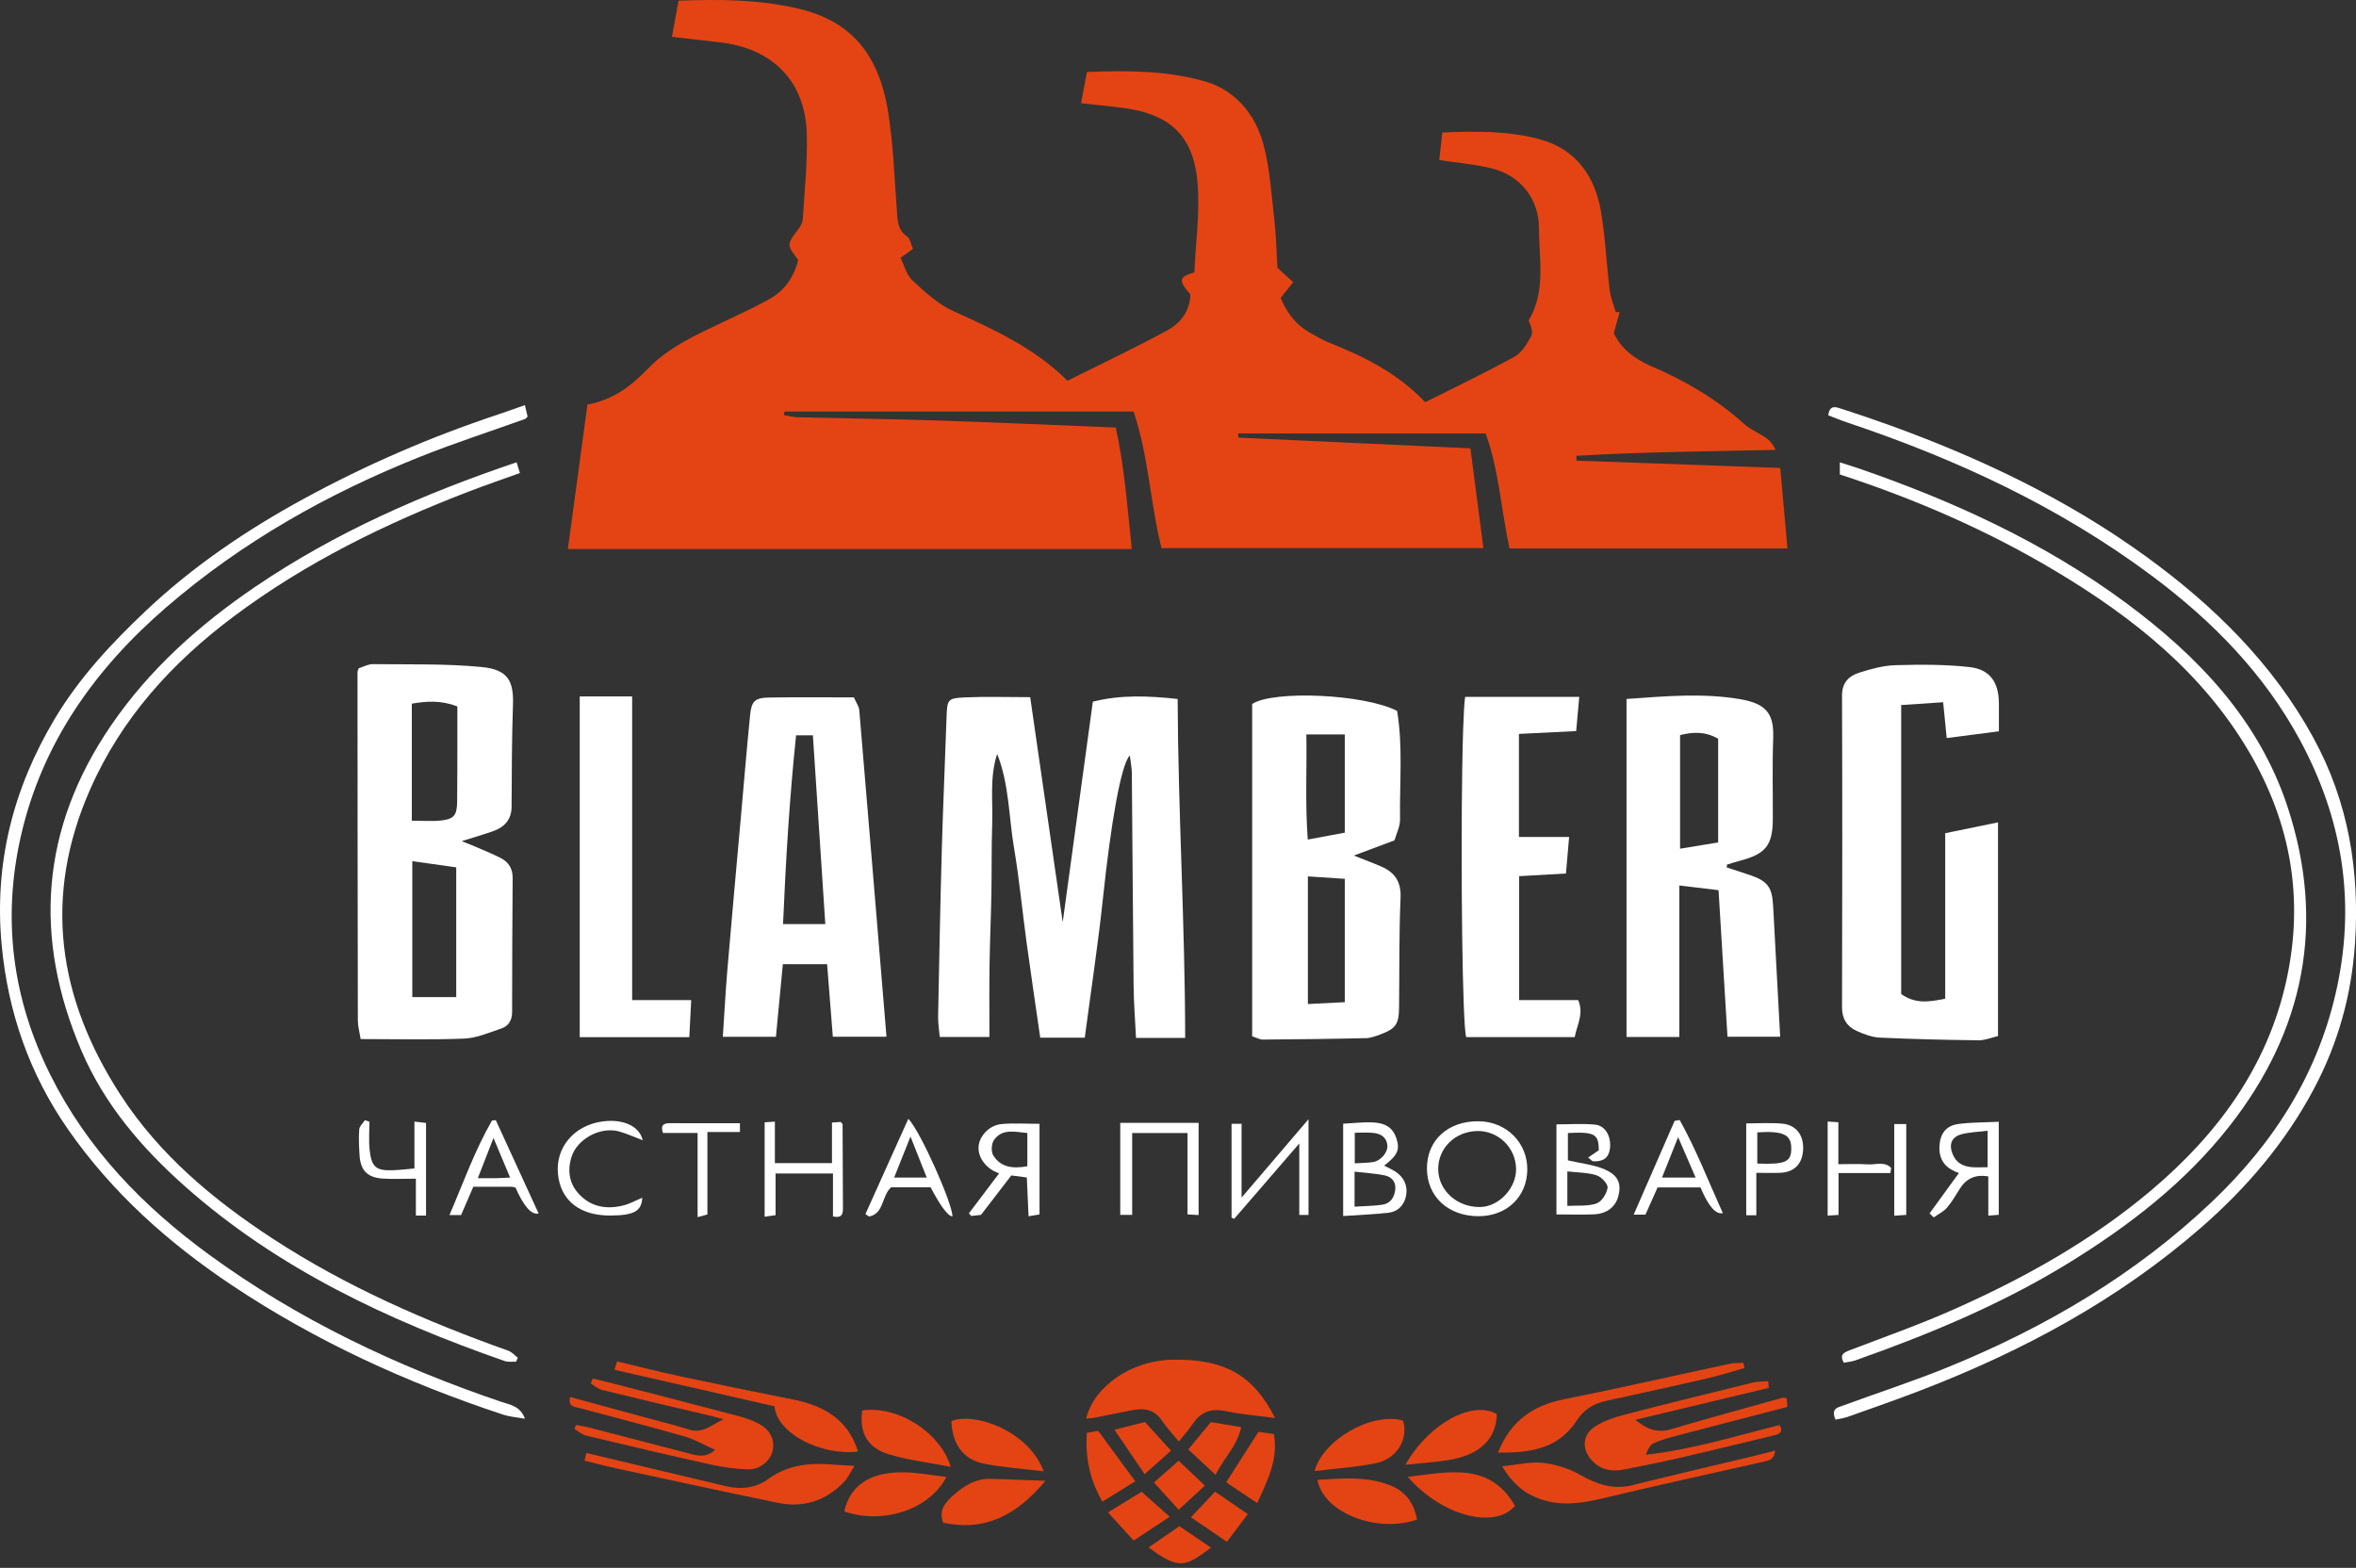 <svg width="296" height="197" viewBox="0 0 296 197" fill="none" xmlns="http://www.w3.org/2000/svg">
<rect x="0" y="0" width="296" height="197" fill="#333333" stroke="none"/>
<path d="M140.161 53.722C132.507 53.413 125.094 53.075 117.677 52.831C111.871 52.64 106.062 52.575 100.252 52.431C99.666 52.417 99.08 52.252 98.494 52.158C98.516 52.011 98.537 51.864 98.559 51.712H142.422C144.335 57.389 144.522 63.371 145.935 68.872H186.372C185.804 64.518 185.265 60.398 184.737 56.332C174.811 55.876 165.194 55.43 155.58 54.988C155.57 54.815 155.562 54.639 155.552 54.466H186.653C188.321 59.039 188.598 64.08 189.651 68.908H224.57C224.268 65.528 223.977 62.279 223.664 58.798C215.086 58.489 206.57 58.184 198.056 57.878C198.056 57.677 198.056 57.479 198.056 57.278C206.347 56.771 214.655 56.728 223.071 56.523C222.776 55.89 222.424 55.408 221.964 55.085C221.04 54.434 219.94 53.995 219.113 53.251C215.644 50.131 211.7 47.826 207.432 46C205.365 45.115 203.622 43.771 202.752 41.858C203.032 40.834 203.259 40.014 203.485 39.198C203.323 39.209 203.158 39.216 202.996 39.227C202.734 38.303 202.349 37.397 202.234 36.455C201.828 33.137 201.691 29.772 201.123 26.486C200.368 22.11 197.959 18.756 193.57 17.534C189.59 16.427 185.423 16.473 181.203 16.646C181.062 17.937 180.937 19.08 180.825 20.105C183.259 20.482 185.42 20.647 187.49 21.176C191.014 22.075 193.336 24.958 193.347 28.632C193.358 32.558 194.246 36.635 192.045 40.284C192.355 40.949 192.646 41.743 192.376 42.236C191.848 43.206 191.183 44.321 190.269 44.824C186.62 46.834 182.856 48.628 179.06 50.541C175.627 46.913 171.417 44.817 166.998 43.056C166.172 42.725 165.391 42.265 164.608 41.826C162.868 40.855 161.703 39.392 160.898 37.429C161.354 36.858 161.818 36.275 162.469 35.459C161.839 34.88 161.221 34.316 160.488 33.64C160.376 31.756 160.34 29.718 160.11 27.704C159.747 24.508 159.56 21.244 158.737 18.16C157.716 14.338 155.178 11.304 151.331 10.211C146.603 8.87 141.653 8.834 136.559 9.05C136.307 10.387 136.07 11.645 135.818 12.968C137.742 13.184 139.46 13.342 141.168 13.569C146.578 14.291 149.861 16.678 150.436 22.758C150.795 26.576 150.213 30.483 150.058 34.222C148.07 34.798 148.034 35.24 149.544 36.962C149.541 39.04 148.34 40.596 146.639 41.52C142.559 43.739 138.356 45.719 134.11 47.844C129.98 43.71 124.867 41.402 119.727 39.065C117.828 38.206 116.185 36.674 114.629 35.229C113.884 34.539 113.611 33.338 113.137 32.396C113.859 31.871 114.284 31.562 114.701 31.264C114.399 30.577 114.33 29.973 114.003 29.75C112.695 28.869 112.763 27.575 112.666 26.245C112.367 22.19 112.22 18.102 111.584 14.097C110.347 6.332 106.525 2.55 100.266 1.076C95.348 -0.082 90.319 -0.1 85.25 0.091C84.969 1.618 84.71 3.057 84.423 4.624C86.483 4.861 88.374 5.095 90.272 5.296C97.077 6.03 101.201 10.196 101.366 16.898C101.453 20.417 101.079 23.951 100.867 27.474C100.841 27.913 100.608 28.395 100.335 28.754C98.825 30.735 98.81 30.724 100.291 32.666C99.784 34.686 98.695 36.39 96.865 37.458C95.064 38.508 93.144 39.36 91.264 40.266C87.755 41.952 84.124 43.498 81.381 46.349C79.293 48.517 77.028 50.235 73.806 50.832C72.983 56.915 72.167 62.926 71.344 68.987H142.196C141.631 63.742 141.279 58.651 140.175 53.708L140.161 53.722Z" fill="#E44414"/>
<path d="M147.243 170.847C142.095 170.951 137.422 174.237 136.455 178.242C136.836 178.206 137.188 178.199 137.526 178.13C139.104 177.825 140.679 177.501 142.253 177.188C143.767 176.886 145.061 177.106 146.007 178.522C146.618 179.439 147.391 180.248 148.103 181.121C148.753 180.305 149.361 179.64 149.857 178.9C150.885 177.368 152.208 176.926 154.024 177.311C155.987 177.724 158.004 177.879 160.193 178.174C157.486 172.77 153.822 170.714 147.243 170.847Z" fill="#E44414"/>
<path d="M86.698 182.66C82.417 181.546 78.139 180.431 73.857 179.328C73.371 179.202 72.868 179.137 72.376 179.044C72.304 179.209 72.235 179.374 72.163 179.54C72.656 179.827 73.113 180.255 73.645 180.381C78.872 181.632 84.106 182.872 89.355 184.03C90.919 184.375 92.537 184.602 94.133 184.616C95.557 184.63 96.887 183.415 97.099 182.157C97.329 180.766 96.675 179.669 95.521 178.997C94.662 178.497 93.673 178.166 92.702 177.911C87.622 176.563 82.532 175.258 77.441 173.942C76.456 173.687 75.464 173.457 74.475 173.216C74.389 173.421 74.303 173.629 74.22 173.834C74.702 174.115 75.147 174.528 75.665 174.654C80.191 175.761 84.728 176.818 89.262 177.893C89.7 177.997 90.132 178.127 90.894 178.332C89.323 179.083 88.277 180.14 86.645 179.64C84.473 178.975 82.266 178.432 80.076 177.836C77.276 177.073 74.475 176.308 71.635 175.531C71.329 176.822 72.214 176.757 72.857 176.93C77.243 178.105 81.644 179.241 86.008 180.489C87.281 180.855 88.46 181.553 89.841 182.171C88.669 183.207 87.687 182.919 86.706 182.664L86.698 182.66Z" fill="#E44414"/>
<path d="M207.788 181.33C208.701 180.909 209.697 180.651 210.675 180.392C215.284 179.177 219.9 177.987 224.563 176.775C224.527 176.311 224.505 175.988 224.484 175.696C224.239 175.65 224.114 175.585 224.013 175.61C219.3 176.926 214.579 178.213 209.884 179.594C208.155 180.1 206.85 179.54 205.459 178.396C211.171 177.03 216.701 175.707 222.23 174.384C222.197 174.104 222.165 173.827 222.136 173.547C221.493 173.601 220.828 173.575 220.206 173.726C214.817 175.046 209.428 176.365 204.057 177.76C202.802 178.087 201.515 178.533 200.433 179.22C198.88 180.208 198.7 181.851 199.793 183.253C200.918 184.695 202.446 184.968 204.154 184.62C206.375 184.163 208.604 183.742 210.815 183.232C214.824 182.308 218.822 181.33 222.819 180.367C223.484 180.208 224.124 180 223.589 179.062C218.02 180.428 212.581 182.16 206.789 182.782C207.012 182.121 207.317 181.546 207.785 181.326L207.788 181.33Z" fill="#E44414"/>
<path d="M205.178 186.597C202.719 187.215 200.656 186.529 198.527 185.313C197.125 184.515 195.446 183.99 193.839 183.807C192.276 183.631 190.647 184.048 188.724 184.235C189.935 186.288 191.398 187.589 193.379 188.312C196.032 189.279 198.639 188.912 201.31 188.276C208.047 186.665 214.813 185.184 221.572 183.663C222.277 183.505 222.945 183.383 223.021 182.258C221.795 182.57 220.72 182.858 219.634 183.117C214.813 184.274 209.981 185.382 205.175 186.59L205.178 186.597Z" fill="#E44414"/>
<path d="M107.363 184.181C106.371 184.127 105.717 184.109 105.062 184.051C102.039 183.785 99.159 183.908 96.531 185.831C95.003 186.953 93.119 187.197 91.207 186.737C85.401 185.346 79.595 183.972 73.666 182.567C73.645 182.66 73.548 183.048 73.433 183.53C74.939 183.897 76.269 184.249 77.606 184.537C84.319 185.982 91.023 187.456 97.75 188.833C100.971 189.491 103.793 188.556 106.072 186.169C106.561 185.655 106.863 184.961 107.356 184.181H107.363Z" fill="#E44414"/>
<path d="M196.503 175.812C192.548 176.595 189.762 178.598 188.195 182.516C192.164 182.563 195.773 182.099 198.128 178.443C198.98 177.12 200.235 176.362 201.759 176.024C206.009 175.085 210.262 174.169 214.504 173.191C216.075 172.828 217.613 172.324 219.163 171.889C219.12 171.674 219.077 171.454 219.034 171.239C218.462 171.275 217.872 171.239 217.319 171.357C210.38 172.838 203.463 174.431 196.507 175.812H196.503Z" fill="#E44414"/>
<path d="M85.379 172.918C82.766 172.36 80.177 171.692 77.531 171.062C77.398 171.487 77.312 171.756 77.197 172.112C84.063 173.68 90.736 175.2 97.308 176.7C97.577 180.086 103.146 182.948 107.802 182.383C106.54 178.325 103.47 176.61 99.598 175.84C94.852 174.898 90.11 173.928 85.379 172.918Z" fill="#E44414"/>
<path d="M174.397 186.529C171.489 185.479 168.509 185.756 165.521 185.946C166.265 190.052 172.927 192.687 178.036 190.933C177.593 188.628 176.429 187.262 174.394 186.529H174.397Z" fill="#E44414"/>
<path d="M176.867 185.561C181.088 190.429 187.764 192.23 190.342 189.207C187.117 183.634 181.99 184.986 176.867 185.561Z" fill="#E44414"/>
<path d="M119.859 187.801C118.882 188.668 117.846 189.728 118.508 191.332C123.818 192.446 127.765 190.347 131.342 186.061C128.818 185.968 126.676 185.885 124.537 185.81C122.671 185.745 121.161 186.654 119.863 187.798L119.859 187.801Z" fill="#E44414"/>
<path d="M113.734 184.997C109.948 184.896 106.889 186.198 106.069 189.915C111.012 191.594 116.768 189.66 118.907 185.579C117.156 185.374 115.448 185.04 113.737 184.997H113.734Z" fill="#E44414"/>
<path d="M108.327 177.217C107.939 179.953 108.945 181.909 111.649 182.728C114.075 183.462 116.632 183.757 119.45 184.31C118.105 179.903 112.724 176.574 108.323 177.221L108.327 177.217Z" fill="#E44414"/>
<path d="M176.576 184.044C178.179 183.886 179.538 183.771 180.893 183.609C181.659 183.519 182.432 183.404 183.18 183.207C186.329 182.376 187.961 180.514 188.062 177.692C185.031 175.901 179.509 178.842 176.576 184.044Z" fill="#E44414"/>
<path d="M176.267 178.49C172.168 177.39 166.132 181.05 165.168 184.839C167.796 184.515 170.356 184.353 172.851 183.85C175.483 183.322 176.989 180.816 176.267 178.49Z" fill="#E44414"/>
<path d="M119.536 178.547C119.597 181.359 120.981 183.372 123.591 183.901C126.014 184.389 128.506 184.548 131.123 184.868C129.325 179.949 122.678 177.383 119.532 178.547H119.536Z" fill="#E44414"/>
<path d="M158.104 179.906C156.756 182.02 155.455 184.059 154.056 186.252C155.257 187.057 156.53 187.905 157.953 188.862C159.28 185.96 160.624 183.311 160.042 180.19C159.305 180.083 158.669 179.989 158.104 179.906Z" fill="#E44414"/>
<path d="M137.975 179.781C137.576 179.852 137.13 179.935 136.548 180.043C136.329 183.232 136.962 185.996 138.5 188.678C139.938 187.79 141.261 186.971 142.627 186.126C140.988 183.89 139.514 181.884 137.975 179.784V179.781Z" fill="#E44414"/>
<path d="M143.433 187.442C142.023 188.308 140.65 189.149 139.212 190.03C140.352 191.285 141.369 192.41 142.426 193.575C144.13 192.446 145.525 191.522 146.952 190.577C145.679 189.441 144.623 188.502 143.433 187.442Z" fill="#E44414"/>
<path d="M155.936 179.32C154.559 179.09 153.352 178.889 152.126 178.688C151.155 179.863 150.253 180.956 149.289 182.121C150.396 183.153 151.475 184.152 152.719 185.31C153.783 183.146 155.462 181.661 155.936 179.32Z" fill="#E44414"/>
<path d="M140.014 179.647C141.362 181.632 142.559 183.394 143.81 185.231C144.946 184.217 145.992 183.282 147.121 182.272C145.989 181.032 144.917 179.856 143.846 178.677C142.591 178.993 141.455 179.281 140.014 179.647Z" fill="#E44414"/>
<path d="M149.627 190.645C151.079 191.634 152.446 192.565 154.146 193.726C155.03 192.55 155.89 191.411 156.767 190.246C155.48 189.361 154.081 188.405 152.658 187.427C151.568 188.585 150.601 189.61 149.627 190.645Z" fill="#E44414"/>
<path d="M144.31 194.431C148.178 197.335 148.969 196.818 152.147 194.463C150.864 193.593 149.595 192.73 148.174 191.767C146.938 192.619 145.679 193.485 144.306 194.431H144.31Z" fill="#E44414"/>
<path d="M144.979 186.273C146.05 187.452 147.064 188.571 148.085 189.696C149.249 188.624 150.285 187.672 151.381 186.662C150.253 185.597 149.224 184.623 148.077 183.541C146.967 184.522 145.917 185.446 144.979 186.277V186.273Z" fill="#E44414"/>
<path d="M251.117 152.638V140.95C249.359 141.036 247.68 141.011 246.037 141.23C244.437 141.442 243.721 142.51 243.664 144.099C243.592 145.962 244.671 146.903 246.109 147.389C244.858 149.111 243.642 150.786 242.427 152.461C242.6 152.63 242.776 152.799 242.949 152.968C243.517 152.562 244.182 152.242 244.624 151.732C245.246 151.016 245.71 150.164 246.227 149.359C247.043 148.086 248.165 147.536 249.804 147.817V152.745C250.318 152.702 250.692 152.674 251.117 152.638ZM249.715 146.659C248.974 146.659 248.327 146.706 247.69 146.648C246.616 146.551 245.756 146.091 245.325 145.016C244.825 143.783 245.174 142.855 246.465 142.51C247.428 142.255 248.456 142.237 249.718 142.079V146.655L249.715 146.659Z" fill="white"/>
<path d="M239.494 141.238H237.987V152.753C238.559 152.717 239.019 152.684 239.494 152.652V141.238Z" fill="white"/>
<path d="M64.276 101.303C64.29 97.057 64.308 92.812 64.448 88.569C64.545 85.546 63.833 84.122 60.44 83.802C55.935 83.378 51.376 83.5 46.843 83.45C46.225 83.443 45.606 83.802 45.074 83.964C44.988 84.223 44.916 84.331 44.916 84.442C44.923 99.042 44.93 113.645 44.959 128.245C44.959 128.932 45.16 129.615 45.308 130.557C49.737 130.557 54.033 130.668 58.315 130.499C59.875 130.438 61.425 129.751 62.945 129.244C63.866 128.939 64.34 128.227 64.34 127.177C64.34 121.554 64.369 115.928 64.409 110.305C64.416 109.159 63.909 108.328 62.942 107.828C61.892 107.285 60.788 106.847 59.703 106.376C59.25 106.178 58.789 106.006 58.009 105.689C59.541 105.208 60.717 104.866 61.874 104.467C63.362 103.953 64.272 103.018 64.279 101.31L64.276 101.303ZM57.319 125.283H51.801V108.202C53.814 108.486 55.583 108.738 57.319 108.982V125.279V125.283ZM57.463 92.704C57.456 95.389 57.467 98.078 57.434 100.764C57.413 102.443 57.024 102.928 55.396 103.097C54.231 103.216 53.044 103.119 51.739 103.119V88.415C53.595 88.084 55.432 87.983 57.463 88.76C57.463 90.108 57.463 91.406 57.463 92.704Z" fill="white"/>
<path d="M62.938 176.128C49.834 171.677 37.435 165.81 26.229 157.617C17.96 151.57 10.979 144.372 6.337 135.079C1.549 125.491 0.258 115.472 2.62 105.071C5.28 93.362 11.928 84.043 20.883 76.31C30.392 68.099 41.203 62.002 52.843 57.368C57.161 55.649 61.594 54.211 65.973 52.64C66.07 52.604 66.138 52.486 66.285 52.342C66.188 51.928 66.084 51.475 65.948 50.9C64.718 51.331 63.654 51.723 62.579 52.079C54.102 54.891 45.923 58.435 38.1 62.706C31 66.585 24.291 71.112 18.37 76.702C13.998 80.829 9.911 85.212 6.83 90.396C1.642 99.121 -0.752 108.519 0.208 118.725C1.002 127.195 3.702 134.95 8.556 141.917C14.07 149.833 21.12 156.143 29.127 161.485C39.707 168.546 51.147 173.762 63.187 177.739C64.071 178.03 65.034 178.094 65.958 178.263C65.365 176.653 64.06 176.505 62.935 176.124L62.938 176.128Z" fill="white"/>
<path d="M64.909 58.083C53.178 62.048 42.155 66.88 32.089 73.715C25.05 78.492 18.773 84.094 13.945 91.162C5.112 104.089 4.13 117.801 10.245 132.052C13.125 138.764 17.795 144.232 23.22 149.046C34.929 159.436 48.792 165.914 63.399 171.012C63.837 171.167 64.362 171.077 64.844 171.098L65.052 170.591C64.657 170.293 64.305 169.876 63.862 169.718C53.527 166.033 43.507 161.668 34.289 155.65C26.811 150.768 20.017 145.102 15.113 137.524C7.279 125.423 5.36 112.7 11.331 99.171C15.289 90.202 21.62 83.256 29.353 77.464C38.424 70.673 48.493 65.744 59.031 61.711C61.08 60.927 63.158 60.215 65.319 59.435C65.178 58.975 65.067 58.611 64.901 58.076L64.909 58.083Z" fill="white"/>
<path d="M53.526 152.738V141.097C53.21 141.058 52.746 141.004 52.067 140.925V146.817C51.078 146.903 50.258 147.004 49.439 147.036C47.253 147.126 46.67 146.67 46.437 144.462C46.315 143.305 46.415 142.118 46.415 140.946C46.225 140.878 46.038 140.813 45.847 140.745C45.596 141.133 45.164 141.504 45.132 141.906C45.049 142.974 45.107 144.06 45.171 145.131C45.283 147.051 46.146 147.96 48.083 148.086C49.385 148.172 50.693 148.101 52.25 148.101V152.738H53.526Z" fill="white"/>
<path d="M290.637 92.682C285.529 83.364 278.123 76.091 269.595 69.904C259.781 62.782 248.949 57.623 237.599 53.496C235.521 52.741 233.425 52.032 231.322 51.353C230.689 51.148 229.869 50.807 229.697 52.184C230.488 52.486 231.297 52.823 232.127 53.1C245.814 57.691 258.778 63.706 270.408 72.391C277.982 78.05 284.475 84.662 288.994 93.056C294.207 102.738 295.926 112.933 293.675 123.773C291.425 134.601 285.816 143.477 277.918 150.984C268.294 160.133 257.037 166.759 244.8 171.756C240.435 173.539 235.938 174.995 231.512 176.62C230.887 176.851 229.992 176.98 230.61 178.375C231.153 178.253 231.67 178.191 232.149 178.023C235.244 176.919 238.354 175.844 241.417 174.661C254.233 169.711 266.201 163.272 276.609 154.183C282.289 149.222 287.118 143.556 290.688 136.859C293.747 131.114 295.444 125.024 295.875 118.531C296.483 109.421 295.045 100.728 290.637 92.689V92.682Z" fill="white"/>
<path d="M61.817 140.785C59.663 144.516 58.229 148.575 56.467 152.67H57.931C58.452 151.458 58.966 150.268 59.466 149.111C61.159 149.111 62.712 149.111 64.265 149.114C64.438 149.114 64.61 149.183 64.768 149.219C65.804 151.587 66.772 152.674 67.673 152.479C65.879 148.568 64.085 144.66 62.291 140.749L61.817 140.785ZM62.295 148.043C61.648 148.054 61.001 148.043 60.03 148.043C60.691 146.346 61.27 144.865 62 142.985C62.78 144.84 63.402 146.325 64.089 147.96C63.323 147.996 62.805 148.029 62.291 148.039L62.295 148.043Z" fill="white"/>
<path d="M171.557 130.449C172.197 130.434 172.848 130.193 173.459 129.963C175.357 129.251 175.749 128.68 175.774 126.638C175.828 122.025 175.763 117.409 175.961 112.804C176.047 110.784 175.246 109.626 173.545 108.882C172.531 108.439 171.489 108.058 170.09 107.501C171.967 106.8 173.495 106.229 175.199 105.589C175.436 104.744 175.907 103.856 175.896 102.979C175.832 98.359 176.27 93.71 175.526 89.328C171.41 87.196 159.941 86.704 157.317 88.458V130.211C157.881 130.391 158.27 130.625 158.661 130.621C162.961 130.589 167.261 130.542 171.561 130.441L171.557 130.449ZM168.954 125.922C167.398 126.002 165.967 126.073 164.32 126.156V110.118C165.895 110.223 167.333 110.32 168.954 110.424V125.922ZM164.126 92.283H168.954V104.625C167.477 104.898 166.082 105.157 164.302 105.488C163.964 100.933 164.201 96.691 164.126 92.28V92.283Z" fill="white"/>
<path d="M184.216 130.312H197.845C198.114 128.781 199.024 127.44 198.28 125.66H190.859V110.09C192.833 109.978 194.717 109.87 196.741 109.755C196.874 108.231 196.993 106.84 197.14 105.161H190.834V92.215C193.232 92.096 195.54 91.981 198.028 91.859C198.161 90.385 198.28 89.058 198.413 87.559H184.075C183.971 88.271 183.888 89.756 183.82 91.766C183.802 92.369 183.781 93.017 183.766 93.707C183.745 94.627 183.727 95.616 183.709 96.662C183.518 108.957 183.719 128.892 184.212 130.312H184.216Z" fill="white"/>
<path d="M98.354 121.145H103.915C104.164 124.287 104.401 127.292 104.634 130.265H111.375C110.232 116.457 109.107 102.828 107.953 89.202C107.917 88.76 107.593 88.339 107.28 87.627C103.653 87.627 100.13 87.584 96.61 87.645C94.841 87.678 94.41 88.099 94.237 89.878C93.802 94.282 93.436 98.69 93.044 103.097C92.487 109.353 91.911 115.608 91.383 121.864C91.149 124.643 91.005 127.429 90.815 130.269H97.487C97.789 127.109 98.073 124.1 98.354 121.145ZM100.018 92.391H102.129C102.646 100.286 103.164 108.123 103.689 116.108H98.379C98.724 108.066 99.195 100.243 100.018 92.391Z" fill="white"/>
<path d="M231.664 171.228C232.181 171.124 232.667 171.084 233.109 170.929C242.363 167.654 251.404 163.905 259.802 158.749C267.456 154.05 274.506 148.625 280.086 141.518C289.58 129.424 292.208 115.932 287.38 101.314C283.767 90.378 276.067 82.375 267.025 75.699C256.836 68.178 245.418 62.954 233.479 58.842C232.756 58.593 232.027 58.374 231.149 58.094V59.614C240.669 62.724 249.754 66.665 258.296 71.78C268.006 77.594 276.699 84.496 282.563 94.465C287.837 103.439 289.483 112.977 287.265 123.133C284.889 134.011 278.633 142.492 270.311 149.528C262.811 155.866 254.284 160.619 245.339 164.58C241.14 166.439 236.797 167.974 232.501 169.617C231.689 169.926 231.045 170.171 231.66 171.231L231.664 171.228Z" fill="white"/>
<path d="M86.842 125.66H79.422V87.509H72.836V130.319H86.602C86.681 128.813 86.752 127.368 86.842 125.66Z" fill="white"/>
<path d="M105.86 141.295C105.86 141.202 105.731 141.108 105.63 140.971C105.321 140.993 104.987 141.018 104.527 141.051V146.141H97.354V140.932C96.808 140.968 96.43 140.989 96.067 141.015V152.878C96.603 152.803 96.977 152.749 97.441 152.684V147.446H104.652V152.85C105.907 153.101 105.904 152.404 105.904 151.71C105.893 148.241 105.882 144.768 105.86 141.299V141.295Z" fill="white"/>
<path d="M223.88 141.18C222.406 141.054 220.91 141.155 219.39 141.155V152.699H220.659V147.367C221.773 147.367 222.715 147.399 223.661 147.36C225.455 147.288 226.476 146.213 226.54 144.383C226.605 142.596 225.638 141.331 223.88 141.18ZM220.781 146.199V142.28C224.017 142.079 225.023 142.55 225.048 144.221C225.077 145.99 224.369 146.332 220.781 146.202V146.199Z" fill="white"/>
<path d="M175.314 147.213C174.875 146.925 174.383 146.713 173.901 146.458C175.583 145.167 175.907 144.452 175.447 143.06C174.976 141.633 174.023 141.025 172.057 141.018C170.996 141.015 169.939 141.126 168.749 141.194V152.792C170.759 152.656 172.607 152.587 174.436 152.379C175.706 152.235 176.478 151.336 176.673 150.128C176.867 148.92 176.356 147.896 175.314 147.213ZM170.209 142.327C170.956 142.327 171.708 142.276 172.452 142.341C173.405 142.424 174.181 142.812 174.307 143.898C174.404 144.75 173.491 145.854 172.517 146.008C171.823 146.12 171.111 146.112 170.209 146.17V142.33V142.327ZM175.296 149.47C175.188 150.43 174.702 151.217 173.689 151.368C172.592 151.534 171.474 151.534 170.183 151.617V147.216C171.488 147.367 172.714 147.443 173.912 147.673C174.821 147.845 175.407 148.471 175.296 149.467V149.47Z" fill="white"/>
<path d="M155.987 141.202H154.729V152.993C154.84 153.044 154.951 153.094 155.059 153.144C157.806 149.966 160.553 146.785 163.238 143.675V152.656H164.396V140.63C161.394 144.146 158.622 147.392 155.987 150.477V141.202Z" fill="white"/>
<path d="M140.744 152.648H142.243V142.363H149.196V152.591C149.699 152.62 150.091 152.641 150.591 152.67V141.087H140.744V152.652V152.648Z" fill="white"/>
<path d="M77.819 142.176C78.797 142.453 79.735 142.888 80.752 143.272C80.335 141.464 78.239 140.547 75.633 140.918C72.128 141.417 69.795 144.171 70.097 147.461C70.406 150.847 72.858 152.781 76.773 152.731C79.652 152.695 80.605 152.195 80.695 150.495C79.818 150.862 79.131 151.25 78.394 151.44C76.366 151.969 74.443 151.724 72.901 150.2C71.553 148.87 71.243 147.223 71.79 145.404C72.473 143.125 75.439 141.496 77.819 142.172V142.176Z" fill="white"/>
<path d="M210.395 140.835C208.694 144.728 206.997 148.618 205.25 152.616H206.728C207.26 151.422 207.763 150.297 208.256 149.197H213.645C214.63 151.553 215.566 152.63 216.452 152.429C214.669 148.5 213.127 144.484 211.031 140.731L210.391 140.835H210.395ZM208.809 147.96C209.474 146.289 210.085 144.757 210.833 142.881C211.642 144.754 212.311 146.292 213.033 147.96H208.813H208.809Z" fill="white"/>
<path d="M185.743 140.885C181.907 140.86 179.279 143.265 179.276 146.803C179.276 150.322 181.907 152.789 185.704 152.814C189.259 152.839 191.834 150.419 191.884 147.004C191.934 143.582 189.252 140.907 185.747 140.885H185.743ZM185.952 151.66C183.069 151.703 180.725 149.593 180.692 146.932C180.66 144.265 182.828 142.143 185.628 142.111C188.242 142.079 190.413 144.189 190.475 146.821C190.532 149.269 188.332 151.627 185.952 151.663V151.66Z" fill="white"/>
<path d="M222.766 113.789C222.643 111.499 222.086 110.722 219.936 109.978C218.94 109.633 217.937 109.32 216.938 108.993C216.949 108.874 216.96 108.752 216.974 108.634C217.546 108.465 218.11 108.281 218.685 108.127C221.842 107.289 222.712 106.193 222.73 102.939C222.751 99.585 222.651 96.227 222.776 92.876C222.888 89.91 222.162 88.458 218.667 87.858C213.997 87.052 209.262 87.473 204.352 87.825V130.294H210.985V111.258C212.696 111.463 214.145 111.639 215.913 111.851C216.294 118.099 216.665 124.211 217.035 130.265H223.654C223.352 124.661 223.057 119.225 222.769 113.789H222.766ZM215.863 105.851C214.393 106.092 212.865 106.344 211.078 106.638V92.369C212.721 91.945 214.27 91.898 215.863 92.822V105.851Z" fill="white"/>
<path d="M201.637 146.939C200.217 146.335 198.606 146.174 196.985 145.796V142.363C200.354 142.19 200.864 142.489 200.864 144.531C200.422 144.833 200.001 145.124 199.537 145.44C199.954 145.778 200.037 145.904 200.127 145.911C201.425 145.994 202.122 145.473 202.266 144.333C202.453 142.837 201.723 141.446 200.422 141.313C198.84 141.151 197.229 141.274 195.547 141.274V152.591C197.222 152.591 198.772 152.648 200.314 152.576C201.921 152.497 202.992 151.609 203.334 150.254C203.711 148.748 203.327 147.669 201.63 146.947L201.637 146.939ZM201.971 149.24C201.871 149.974 201.227 150.995 200.58 151.214C199.48 151.591 198.196 151.444 196.917 151.52V147.184C198.229 147.338 199.473 147.32 200.602 147.68C201.198 147.871 202.036 148.769 201.971 149.237V149.24Z" fill="white"/>
<path d="M84.203 141.126C83.394 141.122 82.952 141.335 83.29 142.356H87.644V152.932C88.115 152.803 88.424 152.717 88.877 152.594V142.241H92.961V141.133C89.923 141.133 87.065 141.144 84.203 141.126Z" fill="white"/>
<path d="M233.289 129.546C234.202 129.953 235.212 130.334 236.193 130.377C240.317 130.567 244.444 130.664 248.571 130.711C249.409 130.722 250.25 130.355 251.023 130.179V103.331C248.737 103.798 246.659 104.222 244.39 104.69V125.491C242.424 125.869 240.694 126.196 238.861 124.905V88.584C240.716 88.462 242.345 88.354 244.131 88.235C244.293 89.853 244.426 91.197 244.577 92.736C246.767 92.452 248.859 92.183 251.135 91.888C251.135 90.565 251.145 89.436 251.135 88.307C251.102 85.722 250.009 84.101 247.442 83.817C244.372 83.475 241.248 83.493 238.153 83.579C236.625 83.623 235.075 84.047 233.605 84.514C232.307 84.928 231.423 85.74 231.426 87.394C231.473 100.448 231.459 113.505 231.426 126.559C231.423 128.018 232.055 128.996 233.289 129.546Z" fill="white"/>
<path d="M125.846 141.237C124.375 141.371 123.2 142.568 122.977 143.819C122.754 145.073 123.527 146.425 124.896 147.162C125.13 147.288 125.385 147.367 125.529 147.428C124.228 149.15 122.977 150.804 121.726 152.461L122.038 152.785C122.545 152.727 123.049 152.673 123.25 152.648C124.659 150.815 125.882 149.219 127.057 147.691C127.837 147.795 128.362 147.867 129.006 147.953C129.078 149.571 129.149 151.138 129.225 152.824C129.825 152.724 130.199 152.659 130.602 152.591V141.205C128.93 141.205 127.381 141.097 125.849 141.237H125.846ZM129.07 146.537C127.338 146.846 125.741 146.745 124.778 145.149C124.494 144.682 124.566 143.671 124.896 143.218C125.946 141.77 127.51 142.219 129.074 142.366V146.54L129.07 146.537Z" fill="white"/>
<path d="M142.2 97.086C142.282 106.013 142.329 114.936 142.422 123.862C142.444 126.002 142.617 128.137 142.724 130.416H148.901C148.886 116.101 148.013 102.026 147.955 87.825C144.281 87.43 140.826 87.275 137.299 88.167C136.002 97.679 134.715 107.088 133.517 115.867C132.223 106.915 130.839 97.363 129.43 87.599C126.457 87.599 123.829 87.509 121.211 87.627C119.036 87.725 118.997 87.912 118.921 90.162C118.731 95.67 118.483 101.174 118.328 106.681C118.13 113.688 117.997 120.695 117.861 127.702C117.843 128.568 117.997 129.435 118.069 130.298H124.31C124.31 127.206 124.278 124.276 124.321 121.346C124.364 118.351 124.497 115.36 124.555 112.365C124.609 109.432 124.555 106.491 124.656 103.561C124.756 100.627 124.318 97.658 125.281 94.735C126.795 98.528 126.73 102.594 127.395 106.513C128.064 110.46 128.434 114.454 128.977 118.423C129.523 122.424 130.12 126.422 130.692 130.384H136.289C137.087 124.326 137.983 118.481 138.601 112.606C139.525 103.877 140.794 96.126 141.944 94.922C142.052 95.803 142.192 96.446 142.2 97.09V97.086Z" fill="white"/>
<path d="M108.726 152.551C108.88 152.652 109.035 152.753 109.189 152.853C111.073 152.505 110.75 150.272 111.954 149.186H116.919C118.194 151.6 119.108 152.816 119.662 152.835C119.687 151.282 115.657 142.151 114.118 140.576C112.256 144.714 110.491 148.633 108.729 152.551H108.726ZM116.433 147.96H112.335C113 146.292 113.64 144.692 114.391 142.812C115.132 144.678 115.75 146.242 116.433 147.96Z" fill="white"/>
<path d="M230.991 147.392H237.498C237.534 147.18 237.566 146.972 237.602 146.76C236.8 145.879 235.632 146.375 234.64 146.303C233.471 146.217 232.292 146.281 230.966 146.281V141.007C230.434 140.971 230.053 140.95 229.621 140.921V152.742C230.103 152.713 230.48 152.688 230.987 152.656V147.392H230.991Z" fill="white"/>
</svg>
